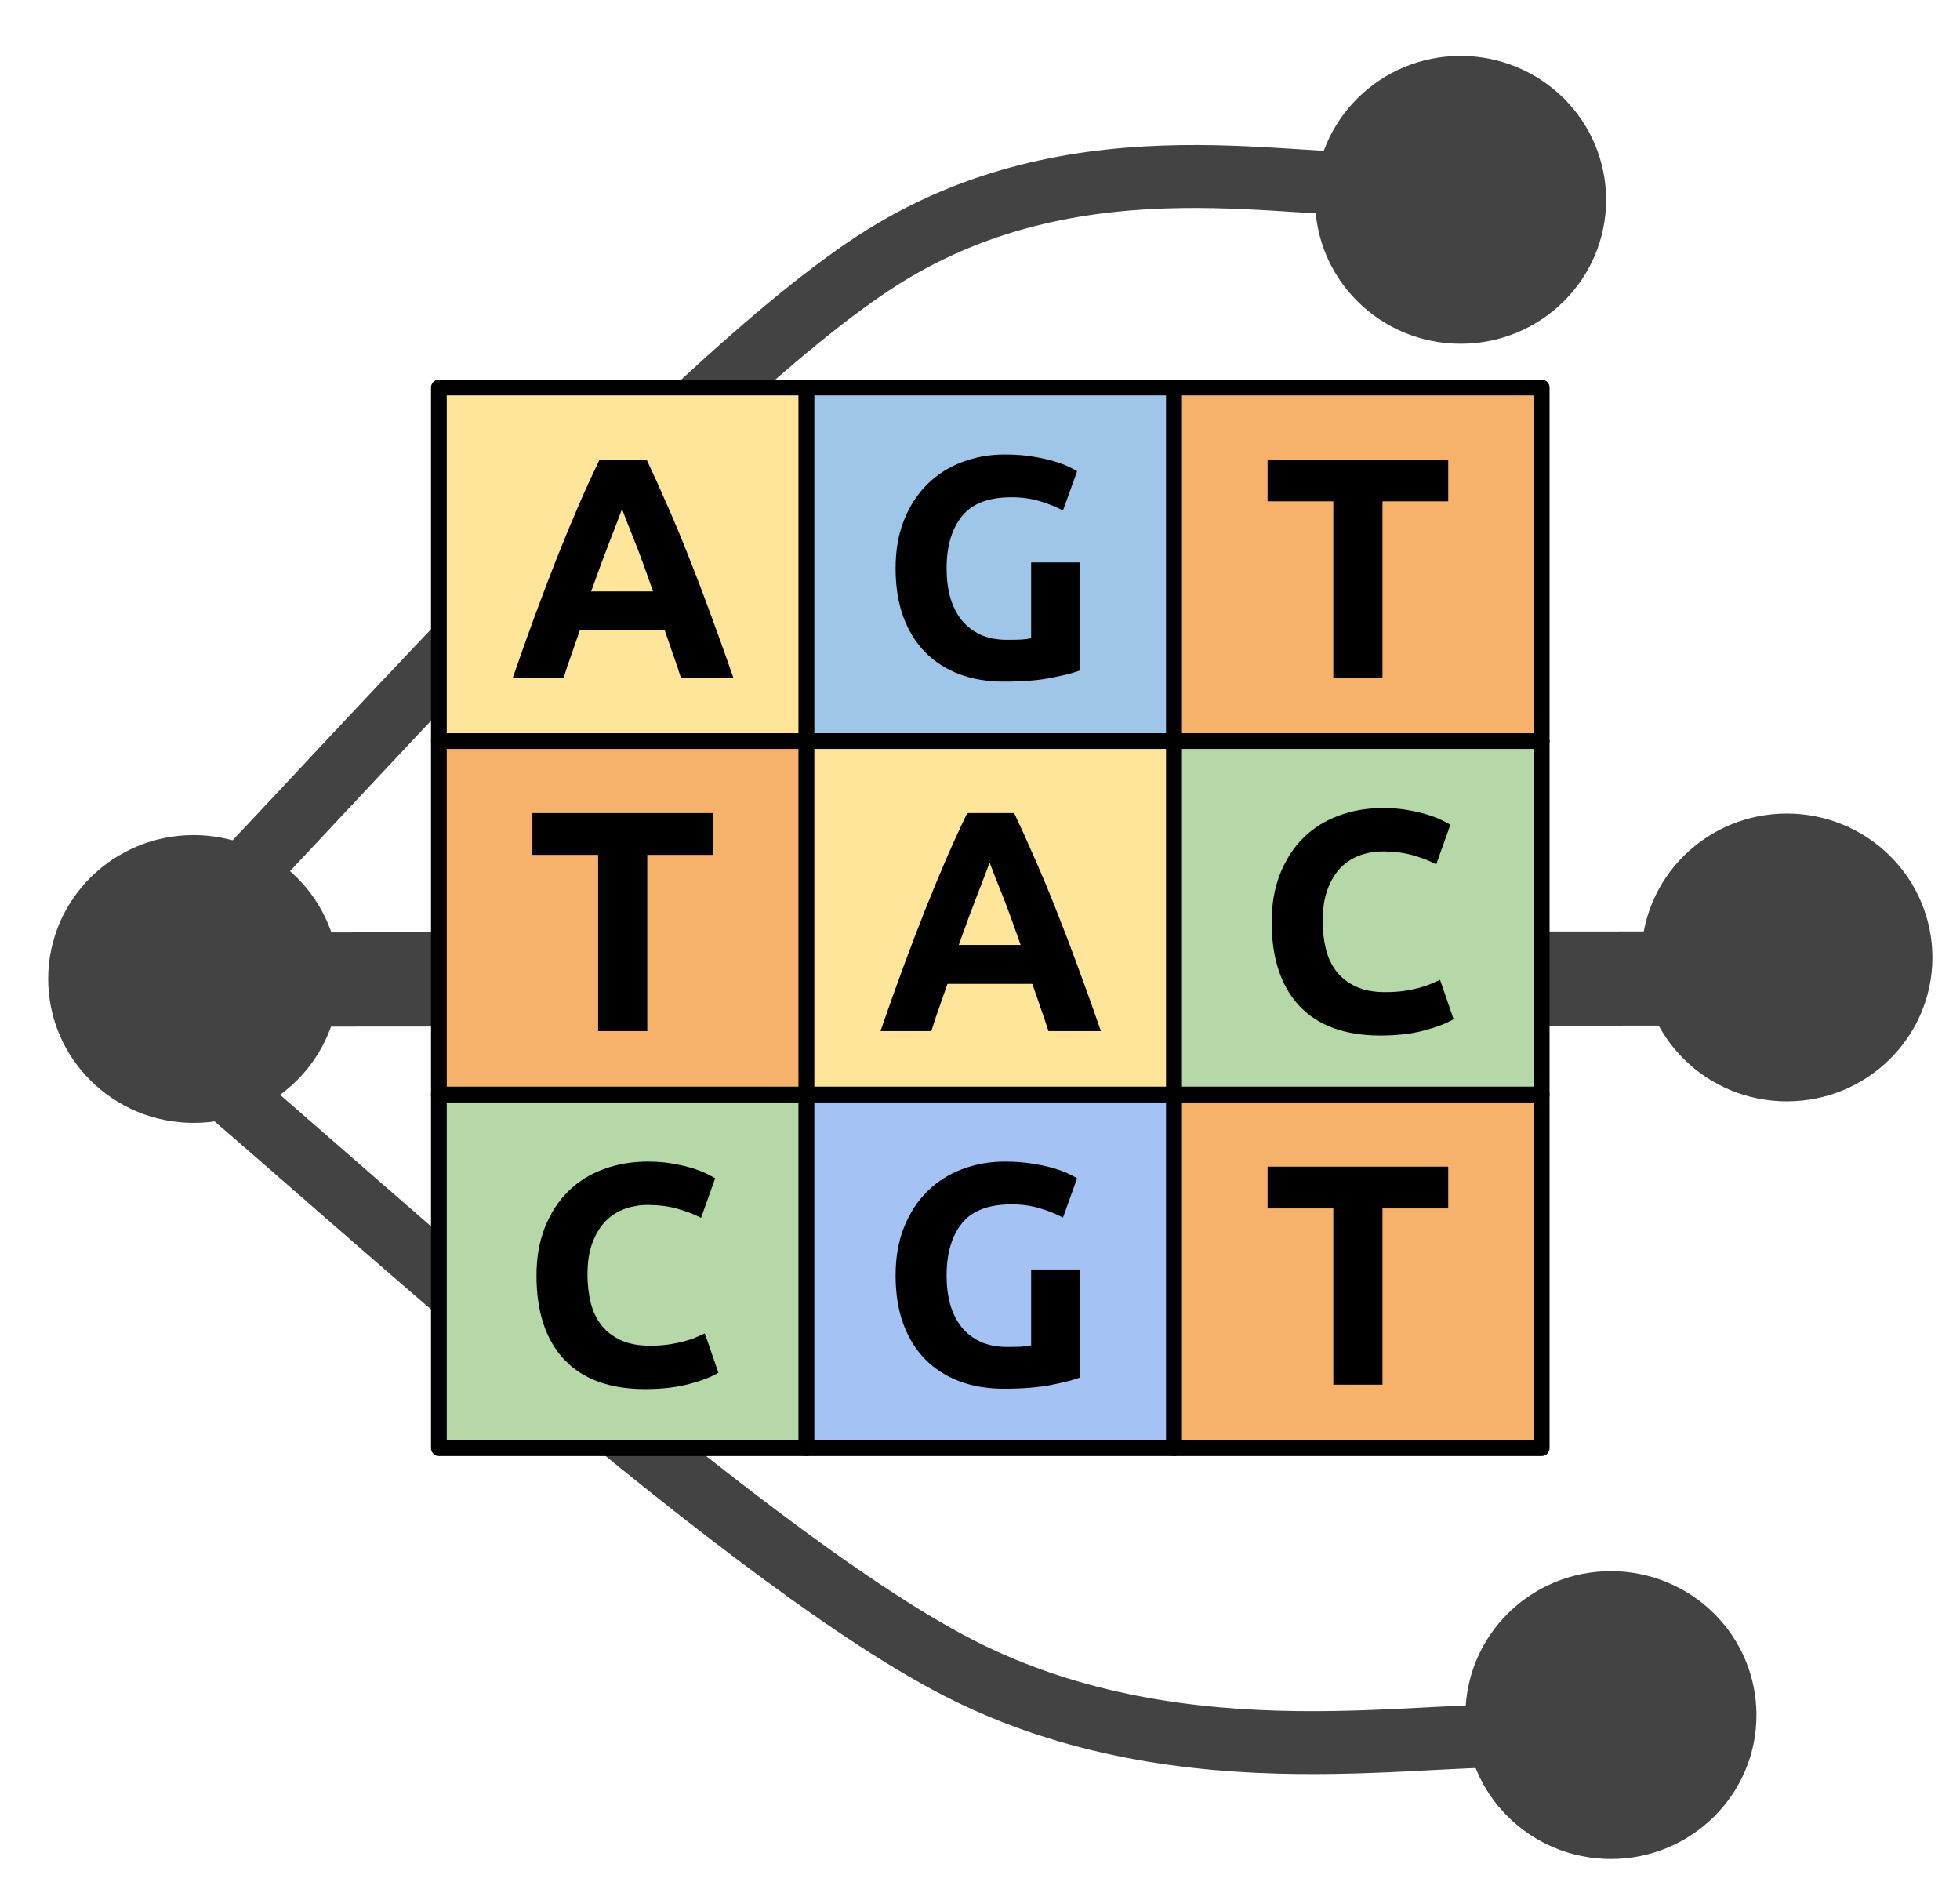 <svg version="1.1" viewBox="0.0 0.0 249.21 241.567" fill="none" stroke="none" stroke-linecap="square" stroke-miterlimit="10" xmlns:xlink="http://www.w3.org/1999/xlink" xmlns="http://www.w3.org/2000/svg"><clipPath id="p.0"><path d="m0 0l249.21 0l0 241.567l-249.21 0l0 -241.567z" clip-rule="nonzero"/></clipPath><g clip-path="url(#p.0)"><path fill="#000000" fill-opacity="0.0" d="m0 0l249.21 0l0 241.567l-249.21 0z" fill-rule="evenodd"/><path fill="#434343" d="m167.714 25.404l0 0c0 -9.828 8.059 -17.795 18.0 -17.795l0 0c4.774 0 9.352 1.875 12.728 5.212c3.376 3.337 5.272 7.864 5.272 12.583l0 0c0 9.828 -8.059 17.795 -18.0 17.795l0 0c-9.941 0 -18.0 -7.967 -18.0 -17.795z" fill-rule="evenodd"/><path stroke="#434343" stroke-width="1.0" stroke-linejoin="round" stroke-linecap="butt" d="m167.714 25.404l0 0c0 -9.828 8.059 -17.795 18.0 -17.795l0 0c4.774 0 9.352 1.875 12.728 5.212c3.376 3.337 5.272 7.864 5.272 12.583l0 0c0 9.828 -8.059 17.795 -18.0 17.795l0 0c-9.941 0 -18.0 -7.967 -18.0 -17.795z" fill-rule="evenodd"/><path fill="#434343" d="m6.627 124.451l0 0c0 -9.828 8.059 -17.795 18.0 -17.795l0 0c4.774 0 9.352 1.875 12.728 5.212c3.376 3.337 5.272 7.864 5.272 12.583l0 0c0 9.828 -8.059 17.795 -18.0 17.795l0 0c-9.941 0 -18.0 -7.967 -18.0 -17.795z" fill-rule="evenodd"/><path stroke="#434343" stroke-width="1.0" stroke-linejoin="round" stroke-linecap="butt" d="m6.627 124.451l0 0c0 -9.828 8.059 -17.795 18.0 -17.795l0 0c4.774 0 9.352 1.875 12.728 5.212c3.376 3.337 5.272 7.864 5.272 12.583l0 0c0 9.828 -8.059 17.795 -18.0 17.795l0 0c-9.941 0 -18.0 -7.967 -18.0 -17.795z" fill-rule="evenodd"/><path fill="#434343" d="m22.496 120.044l211.307 -0.157l0 8.976l-211.307 0.157z" fill-rule="evenodd"/><path stroke="#434343" stroke-width="3.0" stroke-linejoin="round" stroke-linecap="butt" d="m22.496 120.044l211.307 -0.157l0 8.976l-211.307 0.157z" fill-rule="evenodd"/><path fill="#000000" fill-opacity="0.0" d="m22.496 119.887c14.959 -14.536 64.045 -71.09 89.757 -87.216c25.711 -16.126 53.76 -7.952 64.512 -9.543" fill-rule="evenodd"/><path stroke="#434343" stroke-width="8.0" stroke-linejoin="round" stroke-linecap="butt" d="m22.496 119.887c14.959 -14.536 64.045 -71.09 89.757 -87.216c25.711 -16.126 53.76 -7.952 64.512 -9.543" fill-rule="evenodd"/><path fill="#000000" fill-opacity="0.0" d="m20.063 131.267c16.977 13.463 72.684 65.844 101.864 80.781c29.18 14.937 61.011 7.366 73.214 8.839" fill-rule="evenodd"/><path stroke="#434343" stroke-width="8.0" stroke-linejoin="round" stroke-linecap="butt" d="m20.063 131.267c16.977 13.463 72.684 65.844 101.864 80.781c29.18 14.937 61.011 7.366 73.214 8.839" fill-rule="evenodd"/><path fill="#434343" d="m209.199 121.713l0 0c0 -9.828 8.059 -17.795 18.0 -17.795l0 0c4.774 0 9.352 1.875 12.728 5.212c3.376 3.337 5.272 7.864 5.272 12.583l0 0c0 9.828 -8.059 17.795 -18.0 17.795l0 0c-9.941 0 -18.0 -7.967 -18.0 -17.795z" fill-rule="evenodd"/><path stroke="#434343" stroke-width="1.0" stroke-linejoin="round" stroke-linecap="butt" d="m209.199 121.713l0 0c0 -9.828 8.059 -17.795 18.0 -17.795l0 0c4.774 0 9.352 1.875 12.728 5.212c3.376 3.337 5.272 7.864 5.272 12.583l0 0c0 9.828 -8.059 17.795 -18.0 17.795l0 0c-9.941 0 -18.0 -7.967 -18.0 -17.795z" fill-rule="evenodd"/><path fill="#434343" d="m186.829 218.024l0 0c0 -9.828 8.059 -17.795 18.0 -17.795l0 0c4.774 0 9.352 1.875 12.728 5.212c3.376 3.337 5.272 7.864 5.272 12.583l0 0c0 9.828 -8.059 17.795 -18.0 17.795l0 0c-9.941 0 -18.0 -7.967 -18.0 -17.795z" fill-rule="evenodd"/><path stroke="#434343" stroke-width="1.0" stroke-linejoin="round" stroke-linecap="butt" d="m186.829 218.024l0 0c0 -9.828 8.059 -17.795 18.0 -17.795l0 0c4.774 0 9.352 1.875 12.728 5.212c3.376 3.337 5.272 7.864 5.272 12.583l0 0c0 9.828 -8.059 17.795 -18.0 17.795l0 0c-9.941 0 -18.0 -7.967 -18.0 -17.795z" fill-rule="evenodd"/><path fill="#ffe599" d="m55.803 49.262l46.74 0l0 44.945l-46.74 0z" fill-rule="evenodd"/><path stroke="#000000" stroke-width="2.0" stroke-linejoin="round" stroke-linecap="butt" d="m55.803 49.262l46.74 0l0 44.945l-46.74 0z" fill-rule="evenodd"/><path fill="#000000" d="m86.569 86.135q-0.453 -1.438 -1.0 -2.953q-0.531 -1.531 -1.047 -3.047l-10.797 0q-0.516 1.516 -1.062 3.047q-0.547 1.516 -0.984 2.953l-6.469 0q1.547 -4.484 2.953 -8.281q1.406 -3.797 2.734 -7.156q1.344 -3.359 2.641 -6.375q1.312 -3.031 2.703 -5.906l5.969 0q1.359 2.875 2.672 5.906q1.328 3.016 2.656 6.375q1.344 3.359 2.734 7.156q1.406 3.797 2.969 8.281l-6.672 0zm-7.484 -21.438q-0.203 0.594 -0.609 1.641q-0.391 1.031 -0.922 2.391q-0.516 1.359 -1.141 3.0q-0.609 1.641 -1.25 3.453l7.875 0q-0.641 -1.812 -1.234 -3.453q-0.594 -1.641 -1.141 -3.0q-0.547 -1.359 -0.953 -2.391q-0.391 -1.047 -0.625 -1.641z" fill-rule="nonzero"/><path fill="#9fc5e8" d="m102.543 49.262l46.74 0l0 44.945l-46.74 0z" fill-rule="evenodd"/><path stroke="#000000" stroke-width="2.0" stroke-linejoin="round" stroke-linecap="butt" d="m102.543 49.262l46.74 0l0 44.945l-46.74 0z" fill-rule="evenodd"/><path fill="#000000" d="m128.592 63.213q-4.359 0 -6.297 2.422q-1.938 2.422 -1.938 6.625q0 2.031 0.469 3.703q0.484 1.656 1.438 2.859q0.969 1.188 2.406 1.859q1.438 0.656 3.359 0.656q1.047 0 1.781 -0.031q0.75 -0.047 1.297 -0.172l0 -9.641l6.25 0l0 13.719q-1.125 0.438 -3.609 0.938q-2.469 0.5 -6.109 0.5q-3.125 0 -5.672 -0.953q-2.531 -0.969 -4.344 -2.797q-1.797 -1.844 -2.781 -4.516q-0.969 -2.688 -0.969 -6.125q0 -3.484 1.078 -6.156q1.078 -2.688 2.953 -4.547q1.891 -1.859 4.422 -2.812q2.547 -0.969 5.422 -0.969q1.969 0 3.547 0.266q1.578 0.25 2.719 0.594q1.141 0.344 1.875 0.703q0.75 0.359 1.062 0.562l-1.797 5q-1.281 -0.688 -2.938 -1.188q-1.656 -0.5 -3.625 -0.5z" fill-rule="nonzero"/><path fill="#f6b26b" d="m149.283 49.262l46.74 0l0 44.945l-46.74 0z" fill-rule="evenodd"/><path stroke="#000000" stroke-width="2.0" stroke-linejoin="round" stroke-linecap="butt" d="m149.283 49.262l46.74 0l0 44.945l-46.74 0z" fill-rule="evenodd"/><path fill="#000000" d="m184.139 58.416l0 5.312l-8.359 0l0 22.406l-6.25 0l0 -22.406l-8.359 0l0 -5.312l22.969 0z" fill-rule="nonzero"/><path fill="#f6b26b" d="m55.803 94.207l46.74 0l0 44.945l-46.74 0z" fill-rule="evenodd"/><path stroke="#000000" stroke-width="2.0" stroke-linejoin="round" stroke-linecap="butt" d="m55.803 94.207l46.74 0l0 44.945l-46.74 0z" fill-rule="evenodd"/><path fill="#000000" d="m90.659 103.361l0 5.312l-8.359 0l0 22.406l-6.25 0l0 -22.406l-8.359 0l0 -5.312l22.969 0z" fill-rule="nonzero"/><path fill="#ffe599" d="m102.543 94.207l46.74 0l0 44.945l-46.74 0z" fill-rule="evenodd"/><path stroke="#000000" stroke-width="2.0" stroke-linejoin="round" stroke-linecap="butt" d="m102.543 94.207l46.74 0l0 44.945l-46.74 0z" fill-rule="evenodd"/><path fill="#000000" d="m133.309 131.08q-0.453 -1.438 -1.0 -2.953q-0.531 -1.531 -1.047 -3.047l-10.797 0q-0.516 1.516 -1.062 3.047q-0.547 1.516 -0.984 2.953l-6.469 0q1.547 -4.484 2.953 -8.281q1.406 -3.797 2.734 -7.156q1.344 -3.359 2.641 -6.375q1.312 -3.031 2.703 -5.906l5.969 0q1.359 2.875 2.672 5.906q1.328 3.016 2.656 6.375q1.344 3.359 2.734 7.156q1.406 3.797 2.969 8.281l-6.672 0zm-7.484 -21.438q-0.203 0.594 -0.609 1.641q-0.391 1.031 -0.922 2.391q-0.516 1.359 -1.141 3.0q-0.609 1.641 -1.25 3.453l7.875 0q-0.641 -1.812 -1.234 -3.453q-0.594 -1.641 -1.141 -3.0q-0.547 -1.359 -0.953 -2.391q-0.391 -1.047 -0.625 -1.641z" fill-rule="nonzero"/><path fill="#b6d7a8" d="m149.283 94.207l46.74 0l0 44.945l-46.74 0z" fill-rule="evenodd"/><path stroke="#000000" stroke-width="2.0" stroke-linejoin="round" stroke-linecap="butt" d="m149.283 94.207l46.74 0l0 44.945l-46.74 0z" fill-rule="evenodd"/><path fill="#000000" d="m175.537 131.642q-6.766 0 -10.312 -3.75q-3.531 -3.766 -3.531 -10.688q0 -3.438 1.078 -6.141q1.078 -2.703 2.953 -4.562q1.891 -1.859 4.484 -2.812q2.609 -0.969 5.641 -0.969q1.766 0 3.203 0.266q1.438 0.25 2.516 0.594q1.078 0.344 1.797 0.703q0.734 0.359 1.047 0.562l-1.797 5.031q-1.281 -0.672 -2.984 -1.156q-1.703 -0.484 -3.859 -0.484q-1.438 0 -2.828 0.484q-1.375 0.484 -2.438 1.547q-1.047 1.047 -1.688 2.734q-0.641 1.672 -0.641 4.078q0 1.922 0.406 3.578q0.422 1.656 1.359 2.859q0.953 1.203 2.469 1.906q1.516 0.703 3.688 0.703q1.359 0 2.438 -0.156q1.078 -0.172 1.906 -0.391q0.844 -0.219 1.484 -0.5q0.641 -0.281 1.172 -0.516l1.719 5.0q-1.328 0.797 -3.734 1.438q-2.391 0.641 -5.547 0.641z" fill-rule="nonzero"/><path fill="#b6d7a8" d="m55.803 139.152l46.74 0l0 44.945l-46.74 0z" fill-rule="evenodd"/><path stroke="#000000" stroke-width="2.0" stroke-linejoin="round" stroke-linecap="butt" d="m55.803 139.152l46.74 0l0 44.945l-46.74 0z" fill-rule="evenodd"/><path fill="#000000" d="m82.057 176.587q-6.766 0 -10.312 -3.75q-3.531 -3.766 -3.531 -10.688q0 -3.438 1.078 -6.141q1.078 -2.703 2.953 -4.562q1.891 -1.859 4.484 -2.812q2.609 -0.969 5.641 -0.969q1.766 0 3.203 0.266q1.438 0.25 2.516 0.594q1.078 0.344 1.797 0.703q0.734 0.359 1.047 0.562l-1.797 5.031q-1.281 -0.672 -2.984 -1.156q-1.703 -0.484 -3.859 -0.484q-1.438 0 -2.828 0.484q-1.375 0.484 -2.438 1.547q-1.047 1.047 -1.688 2.734q-0.641 1.672 -0.641 4.078q0 1.922 0.406 3.578q0.422 1.656 1.359 2.859q0.953 1.203 2.469 1.906q1.516 0.703 3.688 0.703q1.359 0 2.438 -0.156q1.078 -0.172 1.906 -0.391q0.844 -0.219 1.484 -0.5q0.641 -0.281 1.172 -0.516l1.719 5.0q-1.328 0.797 -3.734 1.438q-2.391 0.641 -5.547 0.641z" fill-rule="nonzero"/><path fill="#a4c2f4" d="m102.543 139.152l46.74 0l0 44.945l-46.74 0z" fill-rule="evenodd"/><path stroke="#000000" stroke-width="2.0" stroke-linejoin="round" stroke-linecap="butt" d="m102.543 139.152l46.74 0l0 44.945l-46.74 0z" fill-rule="evenodd"/><path fill="#000000" d="m128.592 153.103q-4.359 0 -6.297 2.422q-1.938 2.422 -1.938 6.625q0 2.031 0.469 3.703q0.484 1.656 1.438 2.859q0.969 1.188 2.406 1.859q1.438 0.656 3.359 0.656q1.047 0 1.781 -0.031q0.75 -0.047 1.297 -0.172l0 -9.641l6.25 0l0 13.719q-1.125 0.438 -3.609 0.938q-2.469 0.5 -6.109 0.5q-3.125 0 -5.672 -0.953q-2.531 -0.969 -4.344 -2.797q-1.797 -1.844 -2.781 -4.516q-0.969 -2.688 -0.969 -6.125q0 -3.484 1.078 -6.156q1.078 -2.688 2.953 -4.547q1.891 -1.859 4.422 -2.812q2.547 -0.969 5.422 -0.969q1.969 0 3.547 0.266q1.578 0.25 2.719 0.594q1.141 0.344 1.875 0.703q0.75 0.359 1.062 0.562l-1.797 5.0q-1.281 -0.688 -2.938 -1.188q-1.656 -0.5 -3.625 -0.5z" fill-rule="nonzero"/><path fill="#f6b26b" d="m149.283 139.152l46.74 0l0 44.945l-46.74 0z" fill-rule="evenodd"/><path stroke="#000000" stroke-width="2.0" stroke-linejoin="round" stroke-linecap="butt" d="m149.283 139.152l46.74 0l0 44.945l-46.74 0z" fill-rule="evenodd"/><path fill="#000000" d="m184.139 148.306l0 5.312l-8.359 0l0 22.406l-6.25 0l0 -22.406l-8.359 0l0 -5.312l22.969 0z" fill-rule="nonzero"/></g></svg>